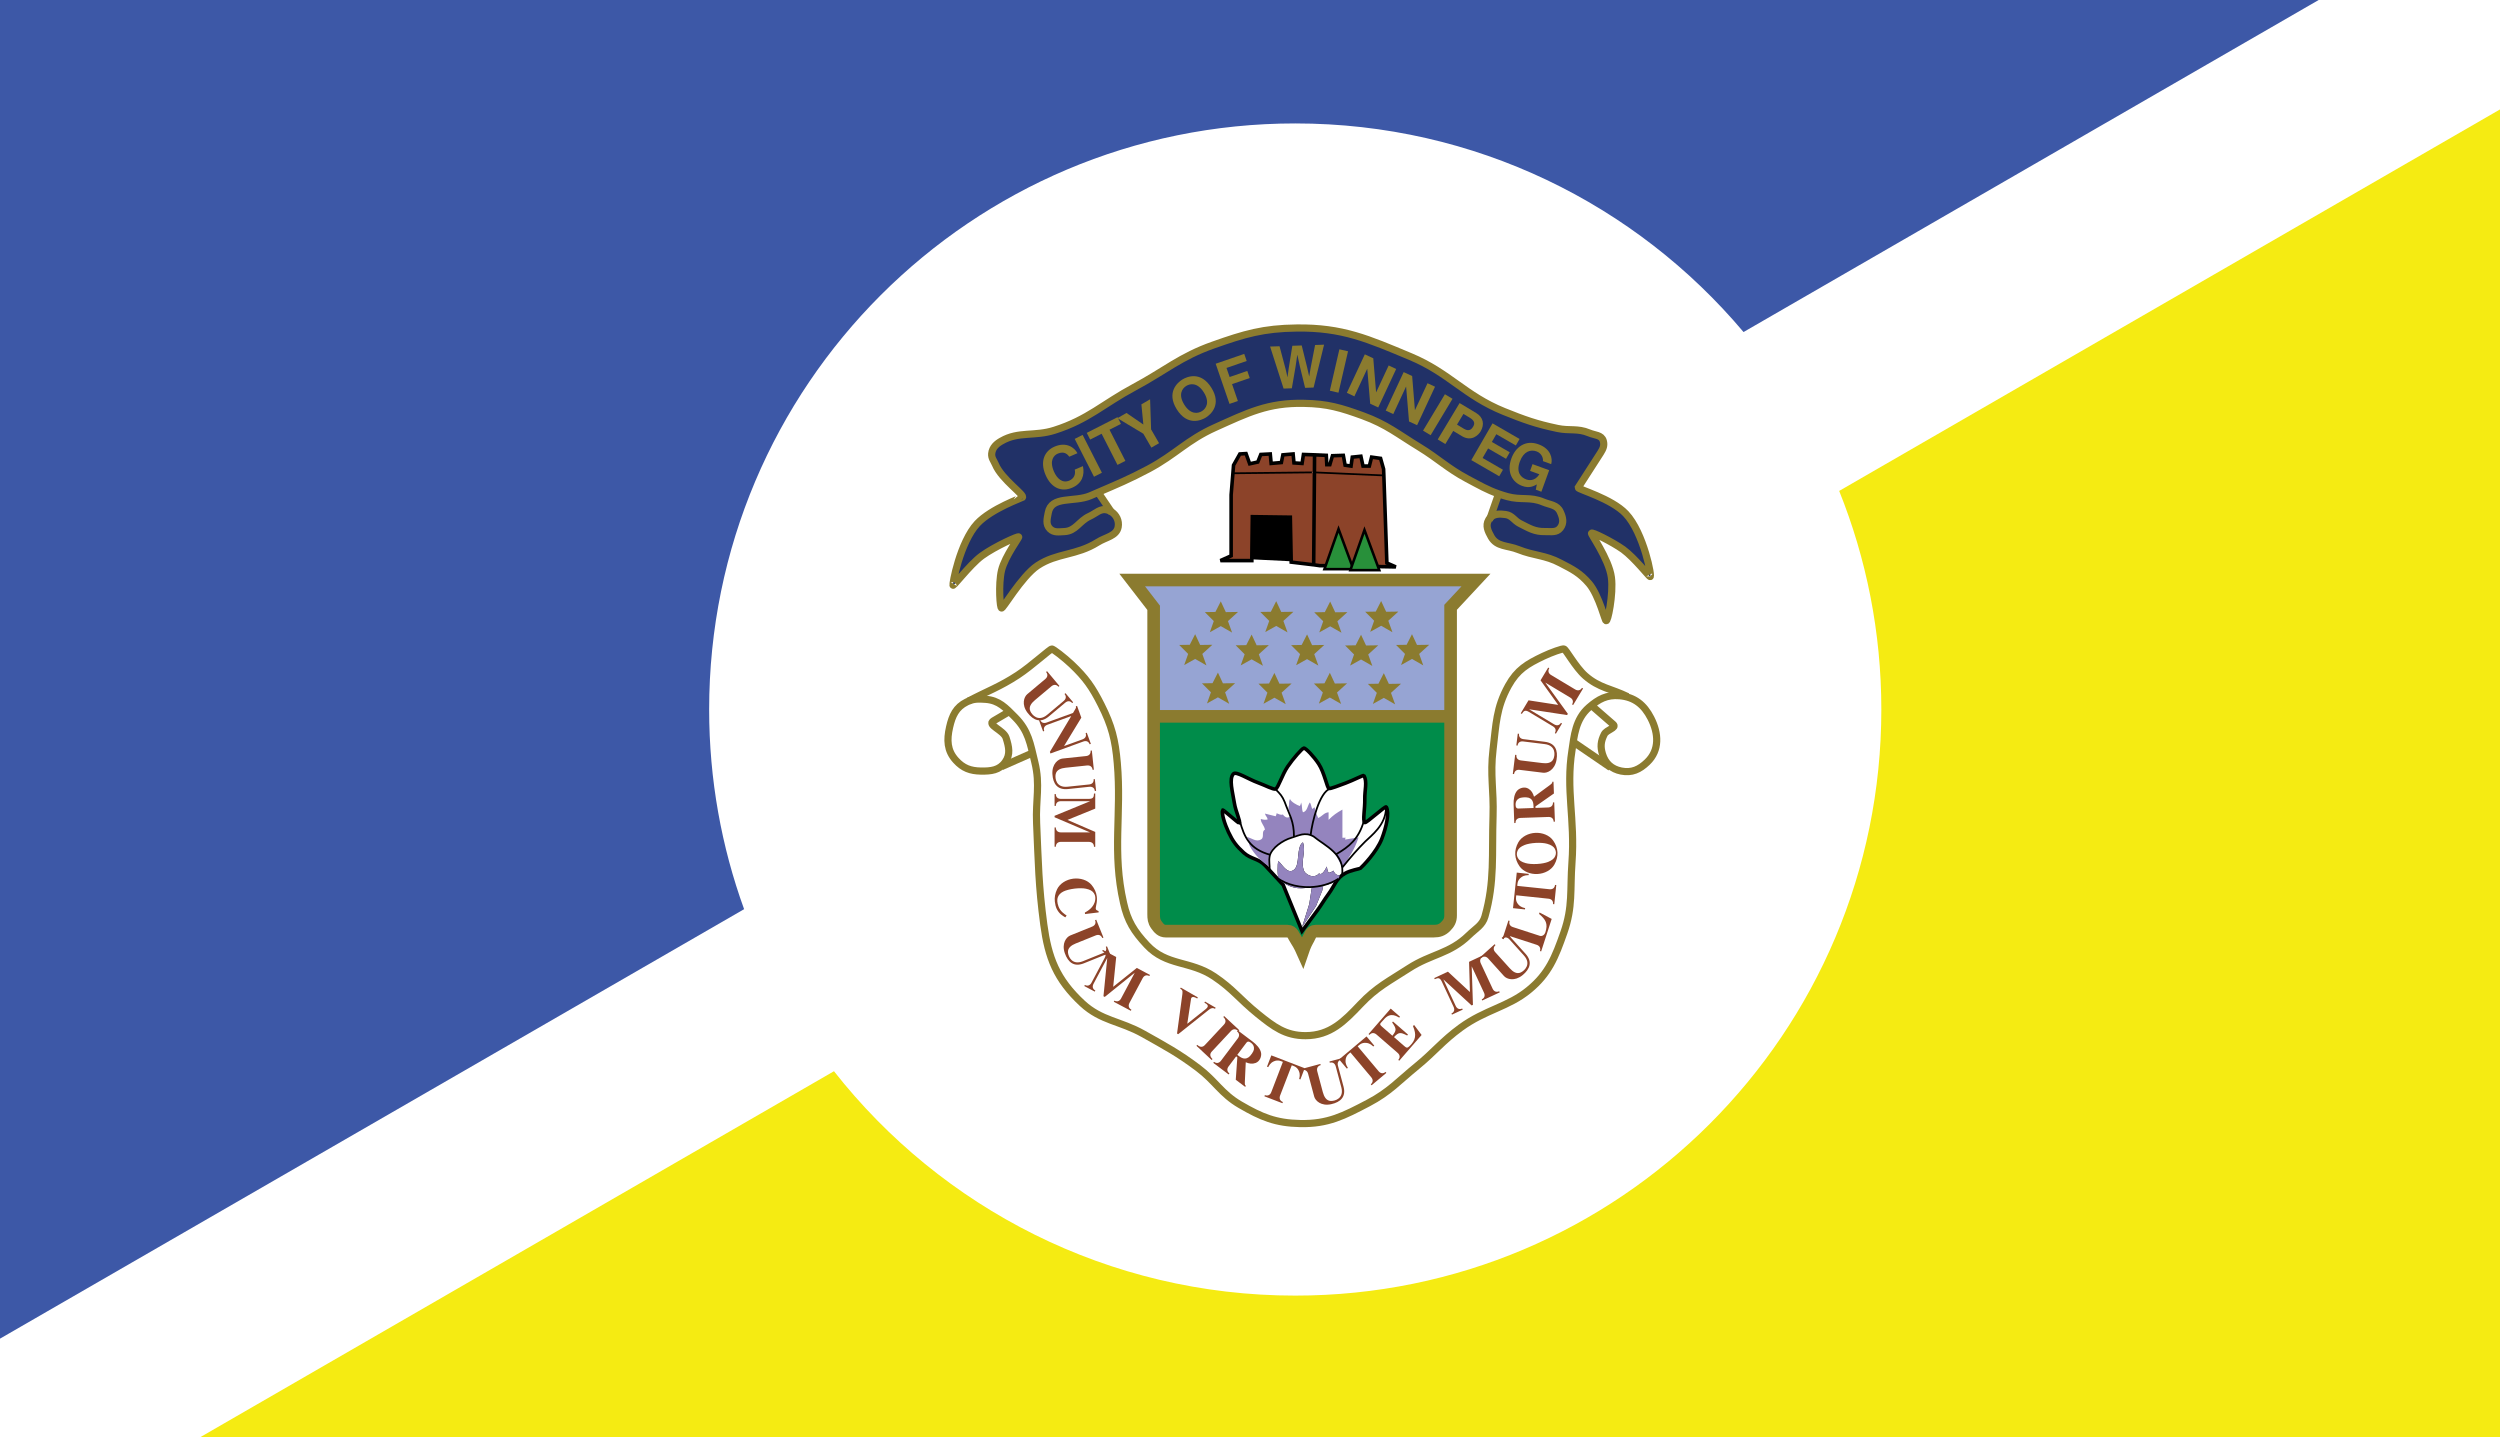 <?xml version="1.0" encoding="utf-8"?>
<!-- Generator: Adobe Illustrator 12.0.0, SVG Export Plug-In . SVG Version: 6.00 Build 51448)  -->
<!DOCTYPE svg PUBLIC "-//W3C//DTD SVG 1.1//EN" "http://www.w3.org/Graphics/SVG/1.1/DTD/svg11.dtd">
<svg  version="1.1" id="Layer_1" xmlns="http://www.w3.org/2000/svg" xmlns:xlink="http://www.w3.org/1999/xlink" width="761.108" height="437.551"
	 viewBox="-302.188 -149.948 761.108 437.551" overflow="visible" enable-background="new -302.188 -149.948 761.108 437.551"
	 xml:space="preserve">
<g>
	<rect x="-302.188" y="-149.948" fill="#FFFFFF" width="761.108" height="437.551"/>
	<g id="Layer_1_3_">
		<g id="XMLID_1_">
			<path fill="#F5EB12" d="M458.921-116.637v404.24h-700.17l192.958-111.426c32.697,41.613,83.453,68.313,140.434,68.313
				c98.551,0,178.429-79.877,178.429-178.434c0-23.513-4.568-45.991-12.835-66.547L458.921-116.637z"/>
			<path fill="#3D58A7" d="M403.712-149.948L228.62-48.86c-32.696-38.844-81.685-63.511-136.479-63.511
				c-98.553,0-178.433,79.879-178.433,178.434c0,21.323,3.763,41.803,10.643,60.782l-226.539,130.751v-407.544H403.712z"/>
		</g>
		<g id="XMLID_2_">
			<g>
				<polygon fill="#96A4D3" points="147.164,26.64 139.438,34.939 139.438,68.136 49.033,68.136 49.033,35.094 42.5,26.64 				"/>
				<path fill="#008C4A" d="M139.438,68.136v60.629c0,1.464-0.494,2.346-1.531,3.385c-1.073,1.039-2.074,1.381-3.578,1.381H98.292
					c-1.465,0-1.656,1.613-2.462,2.882c-0.729,1.23-1.46,3.385-1.46,3.385s-0.959-2.154-1.813-3.385
					c-0.876-1.269-1.184-2.882-2.723-2.882H52.717c-1.345,0-2.075-0.845-2.845-1.921c-0.767-1.073-0.843-1.959-0.843-3.264v-60.21
					H139.438z"/>
			</g>
			<g>
				<polyline fill="none" stroke="#8B7B2F" stroke-width="3.842" stroke-miterlimit="3.864" points="48.879,68.136 49.033,68.136 
					139.438,68.136 139.517,68.136 				"/>
				<path fill="none" stroke="#8B7B2F" stroke-width="3.842" stroke-miterlimit="3.864" d="M49.033,68.136V35.094L42.5,26.64
					h104.664l-7.727,8.299v33.197v60.629c0,1.464-0.494,2.346-1.531,3.385c-1.073,1.039-2.074,1.381-3.578,1.381H98.292
					c-1.465,0-1.656,1.613-2.462,2.882c-0.729,1.23-1.46,3.385-1.46,3.385s-0.959-2.154-1.813-3.385
					c-0.876-1.269-1.184-2.882-2.723-2.882H52.717c-1.345,0-2.075-0.845-2.845-1.921c-0.767-1.073-0.843-1.959-0.843-3.264v-60.21
					H49.033z"/>
			</g>
		</g>
		<polygon fill="#8B7B2F" points="97.812,58.147 101.031,58.093 102.674,54.874 104.196,58.147 107.912,58.093 104.856,60.878 
			106.111,64.371 102.674,62.409 99.338,64.263 100.543,60.878 		"/>
		<polygon fill="#8B7B2F" points="114.249,58.254 117.473,58.201 119.107,54.981 120.637,58.254 124.354,58.201 121.288,60.985 
			122.545,64.483 119.107,62.515 115.776,64.371 116.977,60.985 		"/>
		<polygon fill="#8B7B2F" points="80.938,58.201 84.158,58.147 85.796,54.922 87.327,58.201 91.039,58.147 87.981,60.931 
			89.24,64.425 85.796,62.462 82.473,64.319 83.669,60.931 		"/>
		<polygon fill="#8B7B2F" points="63.738,58.093 66.96,58.035 68.601,54.815 70.125,58.093 73.843,58.035 70.781,60.821 
			72.036,64.319 68.601,62.35 65.271,64.209 66.469,60.821 		"/>
		<polygon fill="#8B7B2F" points="90.876,46.459 94.096,46.404 95.739,43.183 97.268,46.459 100.977,46.404 97.919,49.191 
			99.176,52.688 95.739,50.72 92.407,52.576 93.608,49.191 		"/>
		<polygon fill="#8B7B2F" points="107.318,46.566 110.533,46.511 112.17,43.292 113.701,46.566 117.417,46.511 114.357,49.298 
			115.611,52.795 112.17,50.827 108.843,52.688 110.043,49.298 		"/>
		<polygon fill="#8B7B2F" points="74.007,46.511 77.227,46.459 78.859,43.239 80.394,46.511 84.107,46.459 81.05,49.243 
			82.307,52.741 78.859,50.778 75.536,52.629 76.738,49.243 		"/>
		<polygon fill="#8B7B2F" points="56.805,46.404 60.025,46.351 61.666,43.127 63.192,46.404 66.906,46.351 63.849,49.133 
			65.103,52.629 61.666,50.662 58.334,52.521 59.532,49.133 		"/>
		<polygon fill="#8B7B2F" points="122.823,46.404 126.047,46.351 127.68,43.127 129.21,46.404 132.924,46.351 129.871,49.133 
			131.114,52.629 127.68,50.662 124.354,52.521 125.555,49.133 		"/>
		<polygon fill="#8B7B2F" points="81.489,36.353 84.708,36.3 86.344,33.076 87.875,36.353 91.589,36.3 88.527,39.086 89.788,42.582 
			86.344,40.615 83.013,42.471 84.22,39.086 		"/>
		<polygon fill="#8B7B2F" points="97.919,36.465 101.144,36.407 102.778,33.188 104.309,36.465 108.024,36.407 104.963,39.196 
			106.22,42.69 102.778,40.727 99.455,42.582 100.655,39.196 		"/>
		<polygon fill="#8B7B2F" points="64.611,36.407 67.836,36.353 69.473,33.13 71.001,36.407 74.717,36.353 71.654,39.139 
			72.91,42.639 69.473,40.671 66.141,42.53 67.34,39.139 		"/>
		<polygon fill="#8B7B2F" points="113.427,36.3 116.646,36.246 118.291,33.023 119.817,36.3 123.527,36.246 120.471,39.032 
			121.734,42.53 118.291,40.561 114.957,42.416 116.158,39.032 		"/>
		
			<line fill="none" stroke="#8B7B2F" stroke-width="2.184" stroke-miterlimit="3.864" x1="2.744" y1="83.44" x2="12.031" y2="79.333"/>
		<path fill="none" stroke="#8B7B2F" stroke-width="2.184" stroke-miterlimit="3.864" d="M4.932,66.778l-4.643,2.73
			c-2.162,1.271,3.07,2.786,3.818,5.188c0.866,2.746,1.392,5.023-0.268,7.37c-1.768,2.506-4.313,2.782-7.374,2.737
			c-3.242-0.053-5.458-0.877-7.641-3.279c-2.701-2.968-2.8-6.198-1.914-10.1c0.8-3.518,1.959-6.047,5.187-7.649
			c2.021-1.007,3.481-0.976,5.737-0.822c4.098,0.284,6.112,2.548,9.01,5.464c4.096,4.133,4.628,8.004,6.005,13.649
			c1.718,7.038,0.229,11.331,0.55,18.572c0.536,12.052,0.599,19.009,2.183,30.858c1.363,10.107,3.822,16.66,11.74,24.029
			c5.789,5.357,11.513,5.313,18.566,9.282c6.667,3.765,10.539,5.779,16.652,10.379c5.311,3.992,7.093,7.855,12.833,11.196
			c6.464,3.763,10.817,5.591,18.294,5.733c8.449,0.169,13.26-2.342,20.749-6.277c6.388-3.361,9.15-6.637,14.747-11.196
			c5.369-4.395,7.764-7.658,13.37-11.748c7.469-5.441,14.471-6.281,20.751-11.464c6.005-4.912,8.009-9.947,10.647-17.48
			c2.772-7.889,1.848-12.961,2.457-21.306c0.968-13.271-1.906-22.114,0-34.122c0.652-4.321,1.034-9.519,5.188-13.116
			c2.931-2.534,5.423-3.876,9.287-3.55c4.563,0.393,7.466,2.746,9.554,6.827c2.386,4.661,2.68,9.752-1.098,13.382
			c-2.349,2.266-4.712,3.368-7.919,2.734c-2.953-0.593-4.856-2.308-5.73-5.189c-0.683-2.258-0.506-3.906,0.553-6.008
			c0.703-1.418,3.922-1.97,2.727-3.005l-6.281-5.463"/>
		
			<line fill="none" stroke="#8B7B2F" stroke-width="2.184" stroke-miterlimit="3.864" x1="178.572" y1="-1.491" x2="172.836" y2="10.794"/>
		
			<line fill="none" stroke="#8B7B2F" stroke-width="2.184" stroke-miterlimit="3.864" x1="8.477" y1="0.962" x2="17.759" y2="11.341"/>
		<g id="XMLID_3_">
			<g>
				<path fill="#213167" d="M36.083,5.815c1.613,0.961,2.499,2.805,2.153,4.687c-0.54,2.767-3.688,3.036-6.264,4.65
					C25.477,19.224,19.6,18.34,13.684,22.26C8.766,25.525,2.732,36.132,2.732,35.094c-0.422,0.536-1.036-7.108,0-11.45
					C3.81,19.34,8.381,13.309,7.92,13.538c0.268-0.5-7.224,2.844-11.183,5.725c-3.88,2.842-9.411,10.412-8.721,8.723
					c-0.382,0.384,2.037-12.872,7.34-18.558C-0.417,4.932,9.033,1.551,9.033,1.512C10.109,0.896,2.771-3.906,0.85-8.592
					c-0.538-1.229-1.229-1.922-1.113-3.266c0.191-1.882,1.535-3.036,2.995-3.843c5.188-2.996,10.03-1.305,16.139-3.266
					c10.258-3.265,14.792-8.03,24.282-13.101c9.375-5.034,14.024-9.3,24.015-12.835c9.527-3.38,15.289-5.071,25.397-5.186
					c13.948-0.193,21.828,3.342,34.693,8.72c11.835,4.957,16.487,11.835,28.396,16.677c6.185,2.498,9.803,3.803,16.372,5.187
					c3.688,0.768,6.07-0.116,9.563,1.344c1.769,0.769,3.803,0.577,4.346,2.458c0.382,1.382-0.046,2.344-0.812,3.574l-6.836,10.644
					c0,0.537,10.109,3.303,14.483,7.916c5.5,5.8,8.15,19.863,7.381,19.133c0,0.346-4.65-5.648-8.186-8.223
					c-3.421-2.42-9.87-5.571-9.565-4.918c-0.693-0.346,5.262,7.724,5.996,13.41c0.689,5.071-1.194,14.063-1.615,13.102
					c-0.111,0.921-2.07-7.569-5.189-11.219c-2.728-3.189-5.03-4.343-8.757-6.264c-4.648-2.458-7.951-2.151-12.832-4.11
					c-3.269-1.305-6.42-0.769-8.188-3.804c-1.001-1.805-1.805-3.418-0.809-5.186c0.156-0.231,0.311-0.461,0.501-0.654
					c1.076-1.229,2.84-1.266,4.69-0.999c2,0.268,2.577,1.845,4.341,2.729c2.804,1.421,4.531,2.536,7.647,2.458
					c1.879-0.04,3.493,0.385,4.648-1.077c1.19-1.537,0.807-3.189,0-4.917c-0.959-2.152-3.035-2.114-5.188-2.998
					c-3.955-1.69-6.764-0.499-10.913-1.65c-0.96-0.271-1.843-0.539-2.69-0.846c-3.418-1.191-5.843-2.612-9.606-4.61
					c-5.955-3.189-8.686-6.034-14.449-9.568c-6.565-3.997-9.988-6.916-17.206-9.567c-6.767-2.459-10.838-3.688-18.019-3.804
					c-10.912-0.23-17.063,2.882-27.051,7.377c-8.456,3.805-11.989,8.183-20.172,12.564c-5.917,3.152-9.76,4.726-15.37,7.146
					c-0.769,0.348-1.537,0.693-2.383,1.038c-4.956,2.114-11.872-0.114-12.831,5.188c-0.345,1.884-0.848,3.535,0.538,4.919
					c1.229,1.191,2.65,0.884,4.378,0.807c3.461-0.154,4.458-3.189,7.648-4.649c2.036-0.922,3.305-2.537,5.456-1.922
					C35.391,5.432,35.738,5.625,36.083,5.815z"/>
				<path fill="#213167" d="M172.828,5.893c0.808,1.728,1.189,3.38,0,4.917c-1.155,1.462-2.77,1.038-4.648,1.077
					c-3.114,0.077-4.845-1.037-7.648-2.458c-1.763-0.884-2.34-2.461-4.341-2.729c-1.842-0.268-3.612-0.23-4.689,0.999l2.533-7.3
					c0.853,0.307,1.733,0.575,2.694,0.846c4.15,1.152,6.956-0.04,10.91,1.65C169.793,3.778,171.867,3.741,172.828,5.893z"/>
				<path fill="#213167" d="M32.242,0.129l3.841,5.687c-0.345-0.191-0.692-0.384-1.113-0.5c-2.152-0.615-3.421,1-5.457,1.922
					c-3.188,1.46-4.188,4.495-7.646,4.649c-1.728,0.077-3.151,0.385-4.381-0.807c-1.383-1.385-0.883-3.036-0.538-4.919
					c0.962-5.302,7.876-3.073,12.832-5.188c0.847-0.345,1.614-0.689,2.384-1.038L32.242,0.129z"/>
			</g>
			<g>
				<path fill="none" stroke="#8B7B2F" stroke-width="2.184" stroke-miterlimit="3.864" d="M32.166-0.064
					c5.608-2.419,9.45-3.994,15.368-7.146c8.183-4.381,11.718-8.759,20.171-12.564c9.991-4.495,16.141-7.607,27.051-7.377
					c7.182,0.116,11.257,1.345,18.018,3.804c7.224,2.651,10.641,5.57,17.209,9.567c5.763,3.534,8.494,6.378,14.445,9.568
					c3.768,1.998,6.191,3.418,9.605,4.61c0.853,0.307,1.733,0.575,2.694,0.846c4.15,1.152,6.956-0.04,10.91,1.65
					c2.154,0.884,4.229,0.846,5.189,2.998c0.808,1.728,1.189,3.38,0,4.917c-1.155,1.462-2.77,1.038-4.648,1.077
					c-3.114,0.077-4.845-1.037-7.648-2.458c-1.763-0.884-2.34-2.461-4.341-2.729c-1.842-0.268-3.612-0.23-4.689,0.999
					c-0.191,0.193-0.349,0.423-0.499,0.654c-0.999,1.768-0.194,3.381,0.807,5.186c1.768,3.036,4.92,2.499,8.188,3.804
					c4.881,1.959,8.184,1.653,12.832,4.11c3.727,1.921,6.029,3.075,8.759,6.264c3.117,3.65,5.067,12.141,5.188,11.219
					c0.422,0.961,2.305-8.031,1.614-13.102c-0.727-5.687-6.686-13.756-5.997-13.41c-0.303-0.653,6.154,2.499,9.57,4.918
					c3.534,2.574,8.179,8.568,8.179,8.183v0.04c0.772,0.729-1.876-13.333-7.377-19.133c-4.375-4.612-14.484-7.378-14.484-7.916
					l6.838-10.644c0.765-1.23,1.192-2.191,0.81-3.574c-0.539-1.881-2.576-1.69-4.345-2.458c-3.493-1.46-5.876-0.577-9.564-1.344
					c-6.57-1.384-10.179-2.689-16.371-5.187c-11.909-4.842-16.563-11.72-28.395-16.677c-12.872-5.378-20.748-8.914-34.695-8.72
					c-10.107,0.114-15.868,1.805-25.398,5.186c-9.991,3.535-14.639,7.801-24.015,12.835c-9.488,5.071-14.024,9.835-24.283,13.101
					c-6.108,1.961-10.95,0.27-16.136,3.266c-1.46,0.808-2.806,1.961-2.997,3.843c-0.116,1.344,0.575,2.038,1.115,3.266
					c1.921,4.687,9.258,9.488,8.184,10.104c0,0.039-9.453,3.42-13.679,7.916c-5.302,5.686-7.722,18.942-7.34,18.558
					c-0.69,1.689,4.843-5.88,8.723-8.723c3.958-2.881,11.448-6.225,11.18-5.725c0.461-0.229-4.11,5.802-5.186,10.106
					c-1.038,4.342-0.423,11.986,0,11.45c0,1.039,6.032-9.568,10.95-12.834c5.917-3.92,11.795-3.036,18.289-7.107
					c2.575-1.615,5.726-1.884,6.264-4.65c0.345-1.882-0.538-3.726-2.151-4.687c-0.345-0.191-0.692-0.384-1.115-0.5
					c-2.152-0.615-3.419,1-5.455,1.922c-3.19,1.46-4.189,4.495-7.648,4.649c-1.728,0.077-3.15,0.385-4.378-0.807
					c-1.385-1.385-0.887-3.036-0.538-4.919c0.959-5.302,7.874-3.073,12.832-5.188C30.628,0.628,31.395,0.284,32.166-0.064z"/>
				<polyline fill="none" stroke="#8B7B2F" stroke-width="2.184" stroke-miterlimit="3.864" points="151.234,8.429 151.505,7.698 
					154.041,0.398 154.19,-0.025 				"/>
				<polyline fill="none" stroke="#8B7B2F" stroke-width="2.184" stroke-miterlimit="3.864" points="32.242,0.129 36.083,5.815 
					36.315,6.161 				"/>
			</g>
		</g>
		<path fill="none" stroke="#8B7B2F" stroke-width="2.184" stroke-miterlimit="3.864" d="M193.311,62.13
			c-5.006-2.45-8.629-2.619-12.827-6.281c-3.089-2.689-6.066-8.362-6.555-8.19c-0.219-0.271-3.94,1.067-6.279,2.186
			c-4.908,2.346-7.92,4.094-10.645,9.007c-3.714,6.776-3.714,11.675-4.645,19.394c-0.938,7.82,0.256,12.326,0,20.206
			c-0.386,11.962,0.549,19.936-2.457,30.588c-0.766,2.728-2.804,3.672-4.916,5.733c-5.824,5.692-11.448,5.67-18.288,10.101
			c-6.007,3.898-9.835,5.737-14.747,10.93c-4.914,5.187-9.166,9.53-16.656,9.55c-6.193,0.022-9.77-2.78-14.468-6.551
			c-5.735-4.642-7.667-7.644-13.376-11.471c-7.324-4.896-14.458-3.122-20.479-9.554c-3.912-4.18-5.899-7.376-7.102-12.84
			c-3.549-15.556-0.546-27.03-1.909-42.594c-0.603-7.047-1.68-11.34-4.918-17.751c-2.673-5.305-4.692-8.203-9.006-12.287
			c-2.152-2.036-5.755-4.837-6.011-4.645c-0.305-0.237-6.115,5.134-10.373,7.923c-5.539,3.619-9.16,4.829-15.015,7.92"/>
		
			<line fill="none" stroke="#8B7B2F" stroke-width="2.184" stroke-miterlimit="3.864" x1="188.127" y1="83.706" x2="176.938" y2="76.059"/>
		<polygon points="90.262,7.506 79.193,7.353 79.193,6.967 		"/>
		<polygon points="78.923,19.726 79.193,7.353 90.262,7.506 90.374,7.506 90.644,20.917 78.923,20.338 		"/>
		<g id="XMLID_4_">
			<g>
				<polygon fill="#8C4329" points="112.774,-8.055 114.696,-8.055 115.386,-10.782 118.116,-10.4 119.037,-7.133 119.115,-5.212 
					118.958,-5.212 97.984,-6.133 98.021,-11.475 101.594,-11.321 101.748,-8.478 102.67,-8.478 103.476,-11.207 106.778,-11.321 
					107.318,-8.324 109.123,-8.055 109.51,-10.782 112.122,-11.052 				"/>
				<polygon fill="#8C4329" points="98.021,-11.475 97.984,-6.133 97.752,-6.133 97.213,-6.133 73.355,-5.864 73.162,-5.864 
					73.355,-8.324 75.276,-11.743 77.158,-11.858 78.271,-8.746 80.73,-9.286 81.655,-11.591 84.535,-11.743 84.806,-8.86 
					87.913,-9.132 88.378,-11.475 91.49,-11.743 91.755,-9.015 94.216,-8.86 94.636,-11.591 				"/>
				<polygon fill="#8C4329" points="122.763,22.644 102.67,22.26 99.559,22.26 97.714,21.992 97.638,21.992 97.752,21.724 
					97.984,-6.133 118.958,-5.212 119.115,-5.212 120.038,21.453 				"/>
				<polygon fill="#8C4329" points="97.984,-6.133 97.752,21.724 97.638,21.992 90.914,21.185 90.644,7.506 90.374,7.506 
					90.262,7.506 79.193,7.353 79.079,7.353 78.923,19.726 78.923,20.338 78.923,20.724 69.358,20.724 72.622,19.263 72.622,0.705 
					73.162,-5.864 73.355,-5.864 97.213,-6.133 97.752,-6.133 				"/>
			</g>
			<g>
				<polyline fill="none" stroke="#000000" stroke-width="0.544" stroke-miterlimit="3.864" points="97.752,-6.133 97.984,-6.133 
					118.958,-5.212 				"/>
				
					<line fill="none" stroke="#000000" stroke-width="0.544" stroke-miterlimit="3.864" x1="73.355" y1="-5.864" x2="97.213" y2="-6.133"/>
				<polyline fill="none" stroke="#000000" stroke-width="1.092" stroke-miterlimit="3.864" points="98.021,-11.591 98.021,-11.475 
					97.984,-6.133 97.752,21.724 				"/>
				<polygon fill="none" stroke="#000000" stroke-width="1.092" stroke-miterlimit="3.864" points="73.162,-5.864 72.622,0.705 
					72.622,19.263 69.358,20.724 78.923,20.724 78.923,20.338 78.923,19.726 79.079,7.353 79.193,7.353 90.262,7.506 90.374,7.506 
					90.644,7.506 90.914,21.185 97.638,21.992 97.714,21.992 99.559,22.26 102.67,22.26 122.763,22.644 120.038,21.453 
					119.115,-5.212 119.037,-7.133 118.116,-10.4 115.386,-10.782 114.696,-8.055 112.774,-8.055 112.122,-11.052 109.51,-10.782 
					109.123,-8.055 107.318,-8.324 106.778,-11.321 103.476,-11.207 102.67,-8.478 101.748,-8.478 101.594,-11.321 98.021,-11.475 
					94.636,-11.591 94.216,-8.86 91.755,-9.015 91.49,-11.743 88.378,-11.475 87.913,-9.132 84.806,-8.86 84.535,-11.743 
					81.655,-11.591 80.73,-9.286 78.271,-8.746 77.158,-11.858 75.276,-11.743 73.355,-8.324 				"/>
			</g>
		</g>
		<path fill="#FFFFFF" stroke="#000000" stroke-width="1.092" stroke-miterlimit="3.864" d="M94.208,133.519l-5.732-14.036
			l-5.463-5.898c-2.027-2.188-4.341-1.929-6.555-3.932c-2.252-2.043-3.353-3.521-4.643-6.282c-1.14-2.454-2.183-5.627-1.743-6.712
			c0.048-0.223,4.753,4.034,5.021,3.98c0.542-0.165-1.103-3.621-1.47-6.004c-0.546-3.474-1.753-7.537-0.279-9.013
			c0.821-0.818,4.566,1.674,7.484,2.728c2.079,0.755,4.748,2.182,5.348,1.91c0.825-0.436,1.961-4.325,3.658-6.82
			c1.639-2.41,4.374-5.521,4.914-5.63c0.544-0.104,3.13,2.642,4.534,4.811c1.727,2.642,2.569,7.317,3.117,7.483
			c0.438,0.156,3.126-0.928,5.077-1.645c2.206-0.803,5.46-2.507,5.568-2.296c1.088,1.913,0.203,4.396,0.27,7.212
			c0.071,2.769-0.708,6.659,0,7.099c0.437,0.278,6.337-5.241,6.551-4.747c0.985,1.914-0.01,6.105-1.357,9.669
			c-1.55,4.061-6.012,8.571-6.556,9.014c-0.221,0.161-2.975,0.585-4.636,1.531c-2.735,1.535-3.168,3.744-5.032,6.273
			c-1.456,1.978-2.086,3.22-3.55,5.193L94.208,133.519z"/>
		<polygon points="97.211,120.134 96.393,125.325 94.208,132.314 98.473,125.869 100.377,121.119 100.655,119.752 		"/>
		<polygon fill="#9484BE" points="97.211,120.134 96.393,125.325 94.208,132.314 98.473,125.869 100.377,121.119 100.655,119.752 		
			"/>
		<path d="M87.267,117.838c3.01,2.462,5.577,3.171,9.561,2.296c3.115-0.382,8.518-0.81,8.849-3.661
			c-0.923,0.173-1.583-0.488-1.913-1.358c-0.488,0.323-0.875,0.593-1.479,0.654c-0.322-0.654-0.429-1.152-0.54-1.915
			c-0.497,1.04-1.525,2.897-2.35,2.079c-1.418,1.801-4.419,0.495-4.746-1.253c-0.822-2.845,0.818-5.197-0.162-8.195
			c-2.183,1.419-0.767,6.825-2.74,8.353c-2.015,1.636-3.764-1.966-4.742-2.623C86.675,112.765,86.615,117.404,87.267,117.838z"/>
		<path fill="#9484BE" d="M87.267,117.838c3.01,2.462,5.577,3.171,9.561,2.296c3.115-0.382,8.518-0.81,8.849-3.661
			c-0.923,0.173-1.583-0.488-1.913-1.358c-0.488,0.323-0.875,0.593-1.479,0.654c-0.322-0.654-0.429-1.152-0.54-1.915
			c-0.497,1.04-1.525,2.897-2.35,2.079c-1.418,1.801-4.419,0.495-4.746-1.253c-0.822-2.845,0.818-5.197-0.162-8.195
			c-2.183,1.419-0.767,6.825-2.74,8.353c-2.015,1.636-3.764-1.966-4.742-2.623C86.675,112.765,86.615,117.404,87.267,117.838z"/>
		<path fill="#8B7B2F" d="M25.833-11.973c-0.88-1.7-3.362-3.539-6.925-2.026c-3.065,1.304-4.567,4.442-2.8,8.604
			c1.747,4.115,4.927,5.287,8.088,3.945c2.987-1.264,3.907-3.795,3.309-6.588l-2.486,1.057c0.322,1.583-0.312,2.774-1.683,3.358
			c-2.108,0.891-3.766-0.672-4.677-2.805c-1.429-3.37-0.008-4.91,1.188-5.418c2.056-0.87,3.01,0.307,3.508,0.94L25.833-11.973"/>
		<polyline fill="#8B7B2F" points="27.409,-17.549 24.998,-16.328 30.87,-4.805 33.279,-6.026 27.409,-17.549 		"/>
		<polyline fill="#8B7B2F" points="35.592,-19.125 39.076,-20.896 38.035,-22.939 28.667,-18.165 29.708,-16.123 33.188,-17.898 
			38.021,-8.413 40.426,-9.637 35.592,-19.125 		"/>
		<polyline fill="#8B7B2F" points="48.256,-19.221 47.953,-28.383 45.3,-26.848 45.897,-20.703 40.762,-24.229 38.001,-22.641 
			45.897,-17.898 48.337,-13.673 50.676,-15.02 48.256,-19.221 		"/>
		<path fill="#8B7B2F" d="M58.361-26.75c-1.917-3.074-0.65-4.922,0.58-5.699c1.242-0.77,3.46-1.096,5.377,1.97
			c1.917,3.075,0.652,4.922-0.582,5.696C62.502-24.008,60.278-23.682,58.361-26.75 M56.076-25.322
			c3.215,5.147,7.425,3.385,8.875,2.482c1.451-0.906,4.876-3.916,1.657-9.063c-3.219-5.149-7.421-3.391-8.875-2.482
			C56.282-33.479,52.855-30.47,56.076-25.322z"/>
		<polyline fill="#8B7B2F" points="72.904,-33.005 78.286,-34.862 77.542,-37.024 72.163,-35.169 71.209,-37.929 77.357,-40.049 
			76.612,-42.208 67.913,-39.212 72.123,-26.985 74.672,-27.865 72.904,-33.005 		"/>
		<path fill="#8B7B2F" d="M88.592-31.646l2.51-0.088c1.164-6.705,1.342-7.65,1.649-10.147h0.038
			c0.519,2.467,0.796,3.718,2.347,10.009l2.592-0.092l3.188-13.052l-2.738,0.1c-1.427,7.167-1.603,8.292-1.776,9.521H96.37
			c-0.353-1.661-0.496-2.34-2.26-9.382l-2.858,0.099c-1.134,6.835-1.284,8.154-1.471,9.518h-0.041
			c-0.283-1.463-0.48-2.36-2.383-9.374l-2.875,0.091L88.592-31.646"/>
		<polyline fill="#8B7B2F" points="108.212,-43 105.577,-43.604 102.67,-31.004 105.3,-30.397 108.212,-43 		"/>
		<polyline fill="#8B7B2F" points="116.779,-30.521 116.752,-30.536 115.896,-40.863 113.323,-42.073 107.853,-30.352 
			110.141,-29.279 114.035,-37.64 114.068,-37.625 114.957,-27.039 117.404,-25.894 122.871,-37.618 120.582,-38.686 
			116.779,-30.521 		"/>
		<polyline fill="#8B7B2F" points="128.609,-25.123 128.57,-25.134 127.731,-35.469 125.149,-36.664 119.683,-24.948 
			121.976,-23.88 125.87,-32.239 125.896,-32.222 126.778,-21.637 129.235,-20.496 134.695,-32.214 132.413,-33.278 
			128.609,-25.123 		"/>
		<polyline fill="#8B7B2F" points="140.019,-28.534 137.705,-29.926 131.048,-18.844 133.36,-17.45 140.019,-28.534 		"/>
		<path fill="#8B7B2F" d="M141.392-20.677l1.957-3.259l1.838,1.107c1.434,0.861,1.764,1.675,1.126,2.75
			c-0.302,0.498-1.045,1.73-2.773,0.697L141.392-20.677 M140.241-18.759l2.652,1.599c2.977,1.789,5.054-0.411,5.662-1.416
			c1.298-2.173,0.833-4.33-1.313-5.621l-5.065-3.042l-6.657,11.08l2.32,1.393L140.241-18.759z"/>
		<polyline fill="#8B7B2F" points="160.435,-16.303 152.202,-21.061 145.741,-9.865 154.24,-4.955 155.38,-6.932 149.179,-10.518 
			150.853,-13.422 156.312,-10.268 157.447,-12.251 151.997,-15.401 153.357,-17.758 159.302,-14.326 160.435,-16.303 		"/>
		<path fill="#8B7B2F" d="M163.639-6.591l2.822,1.034c-1.418,2.259-3.362,1.801-3.916,1.594c-1.73-0.626-3.229-2.147-2.024-5.463
			c1.146-3.116,3.269-3.758,5.081-3.101c1.794,0.652,2.099,2.489,1.926,2.961l2.539,0.926c0.477-1.724-0.115-4.68-3.842-6.032
			c-4.085-1.507-7.072,0.949-8.272,4.271c-1.554,4.259,0.345,7.325,3.263,8.389c2.214,0.814,3.544,0.05,4.466-0.461l-0.302,1.61
			l1.697,0.623l2.376-6.555l-5.078-1.849L163.639-6.591"/>
		<path fill="#8C4329" d="M22.112,63.981c0.723-0.608,1.51-0.605,2.119,0.121l0.286-0.246l-2.324-2.771l-0.291,0.248
			c0.604,0.719,0.48,1.496-0.247,2.107l-5.041,4.232c-2.686,2.254-4.625,0.055-5.128-1.111c-0.586-1.342,0.372-2.49,1.404-3.358
			l5.022-4.22c0.723-0.603,1.533-0.572,2.146,0.15l0.287-0.246l-3.77-4.499l-0.295,0.25c0.61,0.722,0.5,1.528-0.226,2.13
			l-5.494,4.615c-1.006,0.842-1.815,3.156,0.058,5.642c1.801,2.374,4.015,3.228,6.489,1.153L22.112,63.981"/>
		<path fill="#8C4329" d="M17.614,79.448l9.997-3.641c0.889-0.322,1.622-0.044,1.944,0.845l0.362-0.132l-1.242-3.398l-0.352,0.127
			c0.322,0.889-0.07,1.575-0.957,1.898l-5.573,2.02l-0.01-0.039l5.229-8.59l-1.3-3.586l-0.363,0.13
			c0.168,0.461-0.126,0.765-0.326,1.11l-0.538,0.912l-8.042,2.923c-0.894,0.323-1.626,0.054-1.953-0.832l-0.359,0.125l1.236,3.402
			l0.357-0.135c-0.322-0.885,0.069-1.564,0.961-1.889l7.22-2.631l0.01,0.034l-6.474,10.85L17.614,79.448"/>
		<path fill="#8C4329" d="M29.44,89.584c0.941-0.094,1.595,0.346,1.687,1.277l0.384-0.03l-0.384-3.599l-0.376,0.041
			c0.1,0.938-0.447,1.516-1.383,1.605l-6.544,0.683c-3.488,0.376-3.868-2.528-3.633-3.773c0.268-1.435,1.701-1.861,3.042-2.005
			l6.522-0.689c0.947-0.091,1.591,0.39,1.693,1.32l0.38-0.03l-0.615-5.846l-0.376,0.045c0.096,0.938-0.446,1.547-1.383,1.644
			l-7.145,0.751c-1.302,0.135-3.263,1.603-3.103,4.713c0.17,2.979,1.522,4.915,4.741,4.581L29.44,89.584"/>
		<path fill="#8C4329" d="M29.32,106.357c0.943,0,1.547,0.556,1.547,1.493h0.384v-4.524l-8.453-3.654l8.453-3.448v-4.596h-0.384
			c0,1.154-0.274,1.635-1.585,1.635H20.8c-0.949,0-1.549-0.511-1.549-1.456h-0.38v3.614h0.38c0-0.943,0.6-1.453,1.549-1.453h8.902
			l-10.832,4.45v0.444l10.794,4.606H20.8c-0.949,0-1.549-0.545-1.549-1.49h-0.38v5.865h0.38c0-0.935,0.6-1.493,1.549-1.493h8.52"/>
		<path fill="#8C4329" d="M32.3,127.827l-0.048-0.397c-0.781-0.375-1.048-0.322-0.691-1.884c0.208-0.873,0.266-1.74,0.16-2.551
			c-0.143-1.208-0.679-2.423-1.584-3.519c-1.242-1.503-3.436-2.177-5.564-1.922c-2.123,0.267-4.083,1.456-4.935,3.212
			c-0.613,1.283-0.835,2.588-0.685,3.793c0.125,1.047,0.307,1.596,0.461,1.963c0.804,1.809,2.008,2.368,2.721,2.813l0.407-0.562
			c-0.619-0.398-1.934-1.247-2.482-2.755c-0.411-1.118-0.484-2.153-0.172-2.881c0.283-0.673,0.799-1.247,1.701-1.689
			c0.742-0.36,2.002-0.698,3.355-0.862c1.352-0.166,2.654-0.144,3.464,0.029c1.258,0.263,2.006,0.691,2.44,1.373
			c0.243,0.36,0.365,0.728,0.401,1.058c0.037,0.308,0.052,0.545,0.004,0.917c-0.308,2.454-2.588,3.58-3.164,3.92l0.054,0.447
			L32.3,127.827"/>
		<path fill="#8C4329" d="M33.852,140.881c0.875-0.354,1.62-0.108,1.975,0.765l0.349-0.146l-1.35-3.347l-0.355,0.146
			c0.355,0.875-0.008,1.57-0.889,1.926l-6.098,2.469c-3.252,1.305-4.417-1.373-4.532-2.646c-0.14-1.448,1.122-2.259,2.368-2.766
			l6.083-2.454c0.878-0.355,1.641-0.074,1.99,0.804l0.355-0.143l-2.195-5.441l-0.357,0.143c0.357,0.875,0.004,1.606-0.875,1.959
			l-6.655,2.694c-1.211,0.48-2.698,2.438-1.683,5.376c0.978,2.819,2.818,4.313,5.817,3.104L33.852,140.881"/>
		<path fill="#8C4329" d="M45.683,147.865c0.44-0.84,1.203-1.111,2.042-0.668l0.183-0.338l-4-2.128l-7.193,5.748l0.914-9.076
			l-4.067-2.165l-0.172,0.338c1.026,0.552,1.317,1.01,0.7,2.164l-3.983,7.489c-0.444,0.842-1.18,1.127-2.012,0.684l-0.177,0.338
			l3.192,1.696l0.176-0.338c-0.839-0.443-0.999-1.208-0.557-2.049l4.179-7.857l-1.155,11.647l0.388,0.21l9.143-7.369l-4.165,7.835
			c-0.446,0.84-1.207,1.104-2.042,0.667l-0.181,0.338l5.188,2.755l0.176-0.338c-0.829-0.443-1.034-1.223-0.588-2.064L45.683,147.865
			"/>
		<path fill="#8C4329" d="M59.269,161.733l1.14-7.543c0.085-0.543,0.48-0.971,1.89-0.149l0.193-0.33l-5.195-3.001l-0.189,0.336
			c0.482,0.248,0.837,0.48,0.679,1.584l-1.634,12.071l0.349,0.203l9.417-7.494c0.737-0.578,1.279-0.541,1.8-0.235l0.193-0.335
			l-3.24-1.872l-0.195,0.334c0.754,0.435,1.686,0.931,0.423,1.958L59.269,161.733"/>
		<path fill="#8C4329" d="M72.56,163.945c0.642-0.696,1.447-0.764,2.312,0.047l0.262-0.278l-4.638-4.33l-0.26,0.277
			c0.862,0.812,0.852,1.621,0.21,2.312l-5.818,6.235c-0.646,0.691-1.451,0.758-2.312-0.052l-0.26,0.278l4.638,4.331l0.266-0.287
			c-0.868-0.802-0.86-1.605-0.216-2.303L72.56,163.945"/>
		<path fill="#8C4329" d="M77.308,167.456c0.292-0.396,0.729-0.339,1.041-0.147c1.175,0.705,1.311,1.554,1.203,2.296
			c-0.081,0.537-0.896,1.831-1.668,2.364c-1.404,0.961-2.665-0.263-3.392-0.774L77.308,167.456 M74.03,178.778l2.862,2.158
			l0.229-0.3c-0.172-0.135-0.374-0.172-0.332-1.073l0.284-6.117c1.049,0.451,1.965,0.594,3.005,0.218
			c1.269-0.479,1.805-1.912,1.674-2.972c-0.191-1.388-1.46-2.693-2.594-3.542l-4.526-3.414l-0.233,0.301
			c0.761,0.569,0.833,1.374,0.26,2.135l-5.125,6.803c-0.569,0.765-1.369,0.908-2.123,0.345l-0.227,0.308l4.684,3.536l0.231-0.313
			c-0.754-0.567-0.825-1.377-0.26-2.127l2.308-3.069l0.361,0.274L74.03,178.778z"/>
		<path fill="#8C4329" d="M91.08,174.371c0.393,0.173,1.583,0.374,2.154,1.726c0.509,1.17,0.179,1.974,0.098,2.446l0.374,0.143
			l1.311-3.426l-10.159-3.906l-1.319,3.437l0.374,0.14c0.255-0.41,0.544-1.231,1.703-1.758c1.33-0.618,2.35,0.023,2.763,0.162
			l-3.535,9.216c-0.345,0.881-1.062,1.237-1.944,0.902l-0.141,0.359l5.477,2.107l0.144-0.368c-0.883-0.336-1.178-1.088-0.847-1.968
			L91.08,174.371"/>
		<path fill="#8C4329" d="M105.144,174.519c-0.241-0.915,0.086-1.628,1.006-1.869l-0.094-0.367l-3.494,0.931l0.094,0.376
			c0.912-0.243,1.558,0.204,1.806,1.111l1.703,6.355c0.907,3.392-1.898,4.216-3.174,4.179c-1.456-0.039-2.103-1.387-2.455-2.686
			l-1.693-6.341c-0.243-0.912,0.125-1.637,1.041-1.876l-0.094-0.375l-5.679,1.522l0.102,0.375c0.905-0.242,1.595,0.196,1.842,1.104
			l1.855,6.938c0.336,1.257,2.095,2.975,5.138,2.329c2.921-0.629,4.624-2.276,3.782-5.403L105.144,174.519"/>
		<path fill="#8C4329" d="M111.157,168.606c0.347-0.27,1.092-1.216,2.559-1.058c1.261,0.12,1.813,0.802,2.181,1.104l0.308-0.256
			l-2.363-2.808l-8.338,6.999l2.355,2.811l0.306-0.256c-0.229-0.42-0.8-1.08-0.702-2.349c0.098-1.466,1.154-2.042,1.479-2.331
			l6.341,7.564c0.601,0.725,0.577,1.526-0.147,2.144l0.245,0.293l4.495-3.771l-0.243-0.298c-0.725,0.608-1.529,0.5-2.135-0.232
			L111.157,168.606"/>
		<path fill="#8C4329" d="M122.2,165.786c1.452-1.501,1.884-1.563,4.011-0.481l0.251-0.289l-4.569-3.97l-0.247,0.29
			c1.358,1.951,1.36,2.386,0.074,4.036l-3.136-2.727c-0.7-0.612-0.743-0.819-0.293-1.295l1.047-1.164
			c1.928-2.101,3.871-0.596,4.462-0.33l0.238-0.274l-2.837-2.473l-6.746,7.757l0.287,0.252c0.618-0.718,1.429-0.729,2.145-0.109
			l6.431,5.586c0.721,0.623,0.813,1.433,0.189,2.144l0.289,0.243l6.816-7.842l-2.3-3.063l-0.319,0.372
			c1.13,2.69,0.81,4.273-1.051,6.089c-0.667,0.654-0.931,0.572-1.635-0.043L122.2,165.786"/>
		<path fill="#8C4329" d="M148.624,143.331c-0.398-0.857-0.166-1.635,0.698-2.032l-0.158-0.346l-4.106,1.921l0.264,9.197
			l-6.702-6.203l-4.164,1.952l0.157,0.345c1.051-0.496,1.6-0.446,2.154,0.743l3.583,7.692c0.4,0.854,0.199,1.613-0.661,2.011
			l0.158,0.34l3.283-1.519l-0.166-0.345c-0.855,0.397-1.568,0.071-1.973-0.788l-3.76-8.079l8.615,7.937l0.394-0.188l-0.379-11.729
			l3.751,8.045c0.399,0.848,0.158,1.62-0.693,2.021l0.153,0.346l5.326-2.479l-0.162-0.346c-0.862,0.397-1.605,0.083-2.005-0.772
			L148.624,143.331"/>
		<path fill="#8C4329" d="M157.869,135.576c-0.627-0.7-0.654-1.489,0.052-2.119l-0.247-0.286l-2.693,2.421l0.257,0.277
			c0.702-0.626,1.475-0.528,2.112,0.18l4.405,4.889c2.35,2.604,0.227,4.616-0.931,5.164c-1.316,0.623-2.499-0.281-3.401-1.292
			l-4.396-4.873c-0.63-0.698-0.63-1.509,0.076-2.146l-0.248-0.281l-4.364,3.924l0.251,0.286c0.698-0.631,1.512-0.555,2.144,0.15
			l4.802,5.328c0.875,0.982,3.214,1.703,5.64-0.249c2.312-1.883,3.093-4.119,0.92-6.527L157.869,135.576"/>
		<path fill="#8C4329" d="M166.37,128.293c2.026,1.71,2.796,2.935,1.906,5.649c-0.201,0.642-0.915,1.261-1.68,1.018l-8.18-2.661
			c-0.901-0.284-1.3-0.989-1.009-1.891l-0.366-0.112l-1.811,5.58l0.354,0.116c0.302-0.896,1.036-1.227,1.938-0.938l8.101,2.631
			c0.903,0.296,1.302,1.009,1.017,1.902l0.361,0.12l3.21-9.892l-3.699-1.966L166.37,128.293"/>
		<path fill="#8C4329" d="M159.736,119.749c0.054-0.431-0.048-1.631,1.111-2.532c0.991-0.788,1.854-0.679,2.339-0.725l0.042-0.394
			l-3.648-0.391l-1.142,10.829l3.646,0.383l0.046-0.397c-0.457-0.136-1.331-0.21-2.144-1.192c-0.945-1.127-0.581-2.275-0.559-2.711
			l9.82,1.037c0.935,0.094,1.475,0.7,1.376,1.635l0.377,0.05l0.614-5.843l-0.382-0.044c-0.098,0.941-0.752,1.421-1.688,1.32
			L159.736,119.749"/>
		<path fill="#8C4329" d="M171.5,109.562c0.02,0.331-0.033,0.717-0.214,1.126c-0.307,0.739-0.976,1.29-2.162,1.77
			c-0.765,0.308-2.039,0.561-3.414,0.631c-1.359,0.072-2.653-0.044-3.443-0.273c-1.238-0.35-1.959-0.822-2.342-1.534
			c-0.222-0.391-0.307-0.766-0.324-1.089c-0.021-0.33,0.032-0.716,0.213-1.118c0.308-0.746,0.97-1.29,2.16-1.771
			c0.762-0.314,2.045-0.562,3.405-0.637c1.362-0.076,2.661,0.037,3.453,0.27c1.239,0.36,1.958,0.834,2.347,1.539
			C171.388,108.857,171.481,109.24,171.5,109.562 M165.216,103.611c-2.14,0.113-4.174,1.171-5.149,2.859
			c-0.693,1.233-1.012,2.525-0.945,3.744c0.068,1.213,0.512,2.47,1.34,3.625c1.137,1.575,3.275,2.409,5.415,2.296
			c2.142-0.104,4.179-1.163,5.147-2.851c0.696-1.231,1.018-2.529,0.95-3.745c-0.064-1.216-0.507-2.466-1.339-3.625
			C169.5,104.335,167.365,103.498,165.216,103.611z"/>
		<path fill="#8C4329" d="M160.027,96.208c-0.493,0.016-0.726-0.36-0.771-0.724c-0.191-1.358,0.386-1.996,1.027-2.379
			c0.466-0.271,1.985-0.449,2.886-0.196c1.641,0.489,1.474,2.244,1.527,3.131L160.027,96.208 M170.893,91.627l-0.132-3.578
			l-0.372,0.01c0,0.229,0.094,0.4-0.629,0.926l-4.927,3.631c-0.32-1.096-0.772-1.897-1.72-2.468
			c-1.174-0.687-2.634-0.198-3.369,0.563c-0.959,1.021-1.173,2.829-1.126,4.248l0.204,5.666l0.378-0.009
			c-0.029-0.944,0.553-1.511,1.489-1.55l8.526-0.295c0.944-0.038,1.568,0.491,1.597,1.438l0.385-0.012l-0.212-5.861l-0.383,0.007
			c0.037,0.946-0.548,1.505-1.493,1.539l-3.827,0.139l-0.02-0.453L170.893,91.627z"/>
		<path fill="#8C4329" d="M161.628,75.083c-0.944-0.117-1.474-0.702-1.358-1.633l-0.382-0.045l-0.442,3.583l0.387,0.049
			c0.107-0.938,0.772-1.366,1.699-1.253l6.536,0.803c3.48,0.428,3.196,3.34,2.683,4.503c-0.581,1.344-2.074,1.433-3.412,1.269
			l-6.51-0.797c-0.94-0.115-1.466-0.73-1.354-1.672l-0.382-0.042l-0.717,5.827l0.378,0.046c0.116-0.939,0.776-1.408,1.72-1.291
			l7.12,0.874c1.298,0.166,3.55-0.83,4.087-3.898c0.509-2.942-0.38-5.134-3.591-5.526L161.628,75.083"/>
		<path fill="#8C4329" d="M170.034,55.556c-0.812-0.484-1.04-1.259-0.558-2.071l-0.33-0.191l-2.326,3.878l5.366,7.484l-9.027-1.395
			l-2.364,3.941l0.326,0.194c0.597-0.997,1.07-1.259,2.196-0.586l7.28,4.373c0.805,0.483,1.056,1.23,0.576,2.041l0.318,0.194
			l1.865-3.101l-0.322-0.197c-0.496,0.811-1.269,0.942-2.079,0.45l-7.634-4.583l11.585,1.765l0.229-0.374l-6.882-9.521l7.603,4.567
			c0.813,0.484,1.051,1.262,0.563,2.076l0.323,0.193l3.025-5.034l-0.33-0.198c-0.489,0.813-1.284,0.974-2.088,0.484L170.034,55.556"
			/>
		<path fill="#9484BE" d="M77.285,104.842c1.633,0.271,2.945,1.752,4.528,0.712c0.986-0.66-0.054-2.401,1.095-2.889
			c-0.164-1.317-1.261-1.978-1.261-3.283c0.766,0.222,1.313,0.33,2.071,0.161c-0.048-0.766-0.644-1.042-0.81-1.8l3.271,0.82
			c0.114-0.273,0.278-0.6,0.278-0.927c0.708,0.218,1.196,0.653,1.907,0.375c0.442,0.661,1.148,1.156,1.913,0.825
			c1.097-0.547-0.434-2.018-0.158-3.113c0.324-0.986-0.061-1.422,0.428-2.462c0.162,0.822,2.185,1.967,3.006,2.184
			c0.166-0.383,0.326-0.656,0.38-1.095c0.39,1.154,0.112,1.974,0.555,3.008c1.358-0.386,1.306-1.854,2.07-3.008
			c0.493,0.607,0.382,1.368,0.822,2.021c0.163-0.221,0.433-0.431,0.653-0.552c0.326,1.696,0.656,2.244,1.092,3.284
			c1.363-0.661,1.805-1.644,3.16-1.753v2.297c1.479-1.471,2.469-2.132,4.214-3.118v8.574h1.09c-0.22-0.219-0.172,0.329-0.27,0.547
			l4.09-0.653c-1.365,4.211-3.118,6.227-4.645,8.848c-1.036-0.33-2.07-3.826-3.001-4.473c-2.833-2.078-5.73-5.793-9.006-5.466
			c-3.009,0.325-5.402,1.58-7.211,3.005c-1.367,0.871-2.237,1.149-2.889,2.461c-0.878,1.794-0.53,1.929-0.53,4.383
			c-1.856-0.922-4.719-3.895-5.755-6.018C77.715,106.643,78.265,105.66,77.285,104.842z"/>
		<path fill="none" stroke="#000000" stroke-width="0.544" stroke-miterlimit="3.864" d="M86.178,90.366
			c1.367,1.366,2.027,2.078,2.74,3.827c1.524,4.202,2.829,5.785,2.829,10.535 M85.475,116.308c2.619,2.626,6.873,3.934,11.135,3.826
			c3.115-0.106,6.229-0.93,8.684-2.565 M84.276,115.115c0.214-1.748-0.28-2.791,0.102-4.536c0.608-2.405,3.986-4.701,6.551-5.466
			c2.245-0.653,4.158-1.908,6.825-0.385c3.442,2.842,9.663,5.359,8.628,11.858 M119.762,95.994c0,5.246-4.639,8.578-6.274,10.215
			c-2.35,2.34-4.425,4.696-6.989,7.916 M75.257,99.926c1.369,5.08,3.007,8.626,9.287,10.379 M113.053,99.926
			c-1.587,5.628-4.593,7.924-8.3,10.101 M102.843,90.099c-3.388,1.092-5.573,10.375-6.007,14.09"/>
		<polygon fill="#28903A" stroke="#000000" stroke-width="0.784" points="105.322,11.11 101.031,23.325 109.834,23.325 		"/>
		<polygon fill="#28903A" stroke="#000000" stroke-width="0.784" points="113.217,11.422 108.926,23.637 117.729,23.637 		"/>
	</g>
	<g id="Layer_2">
	</g>
</g>
</svg>
